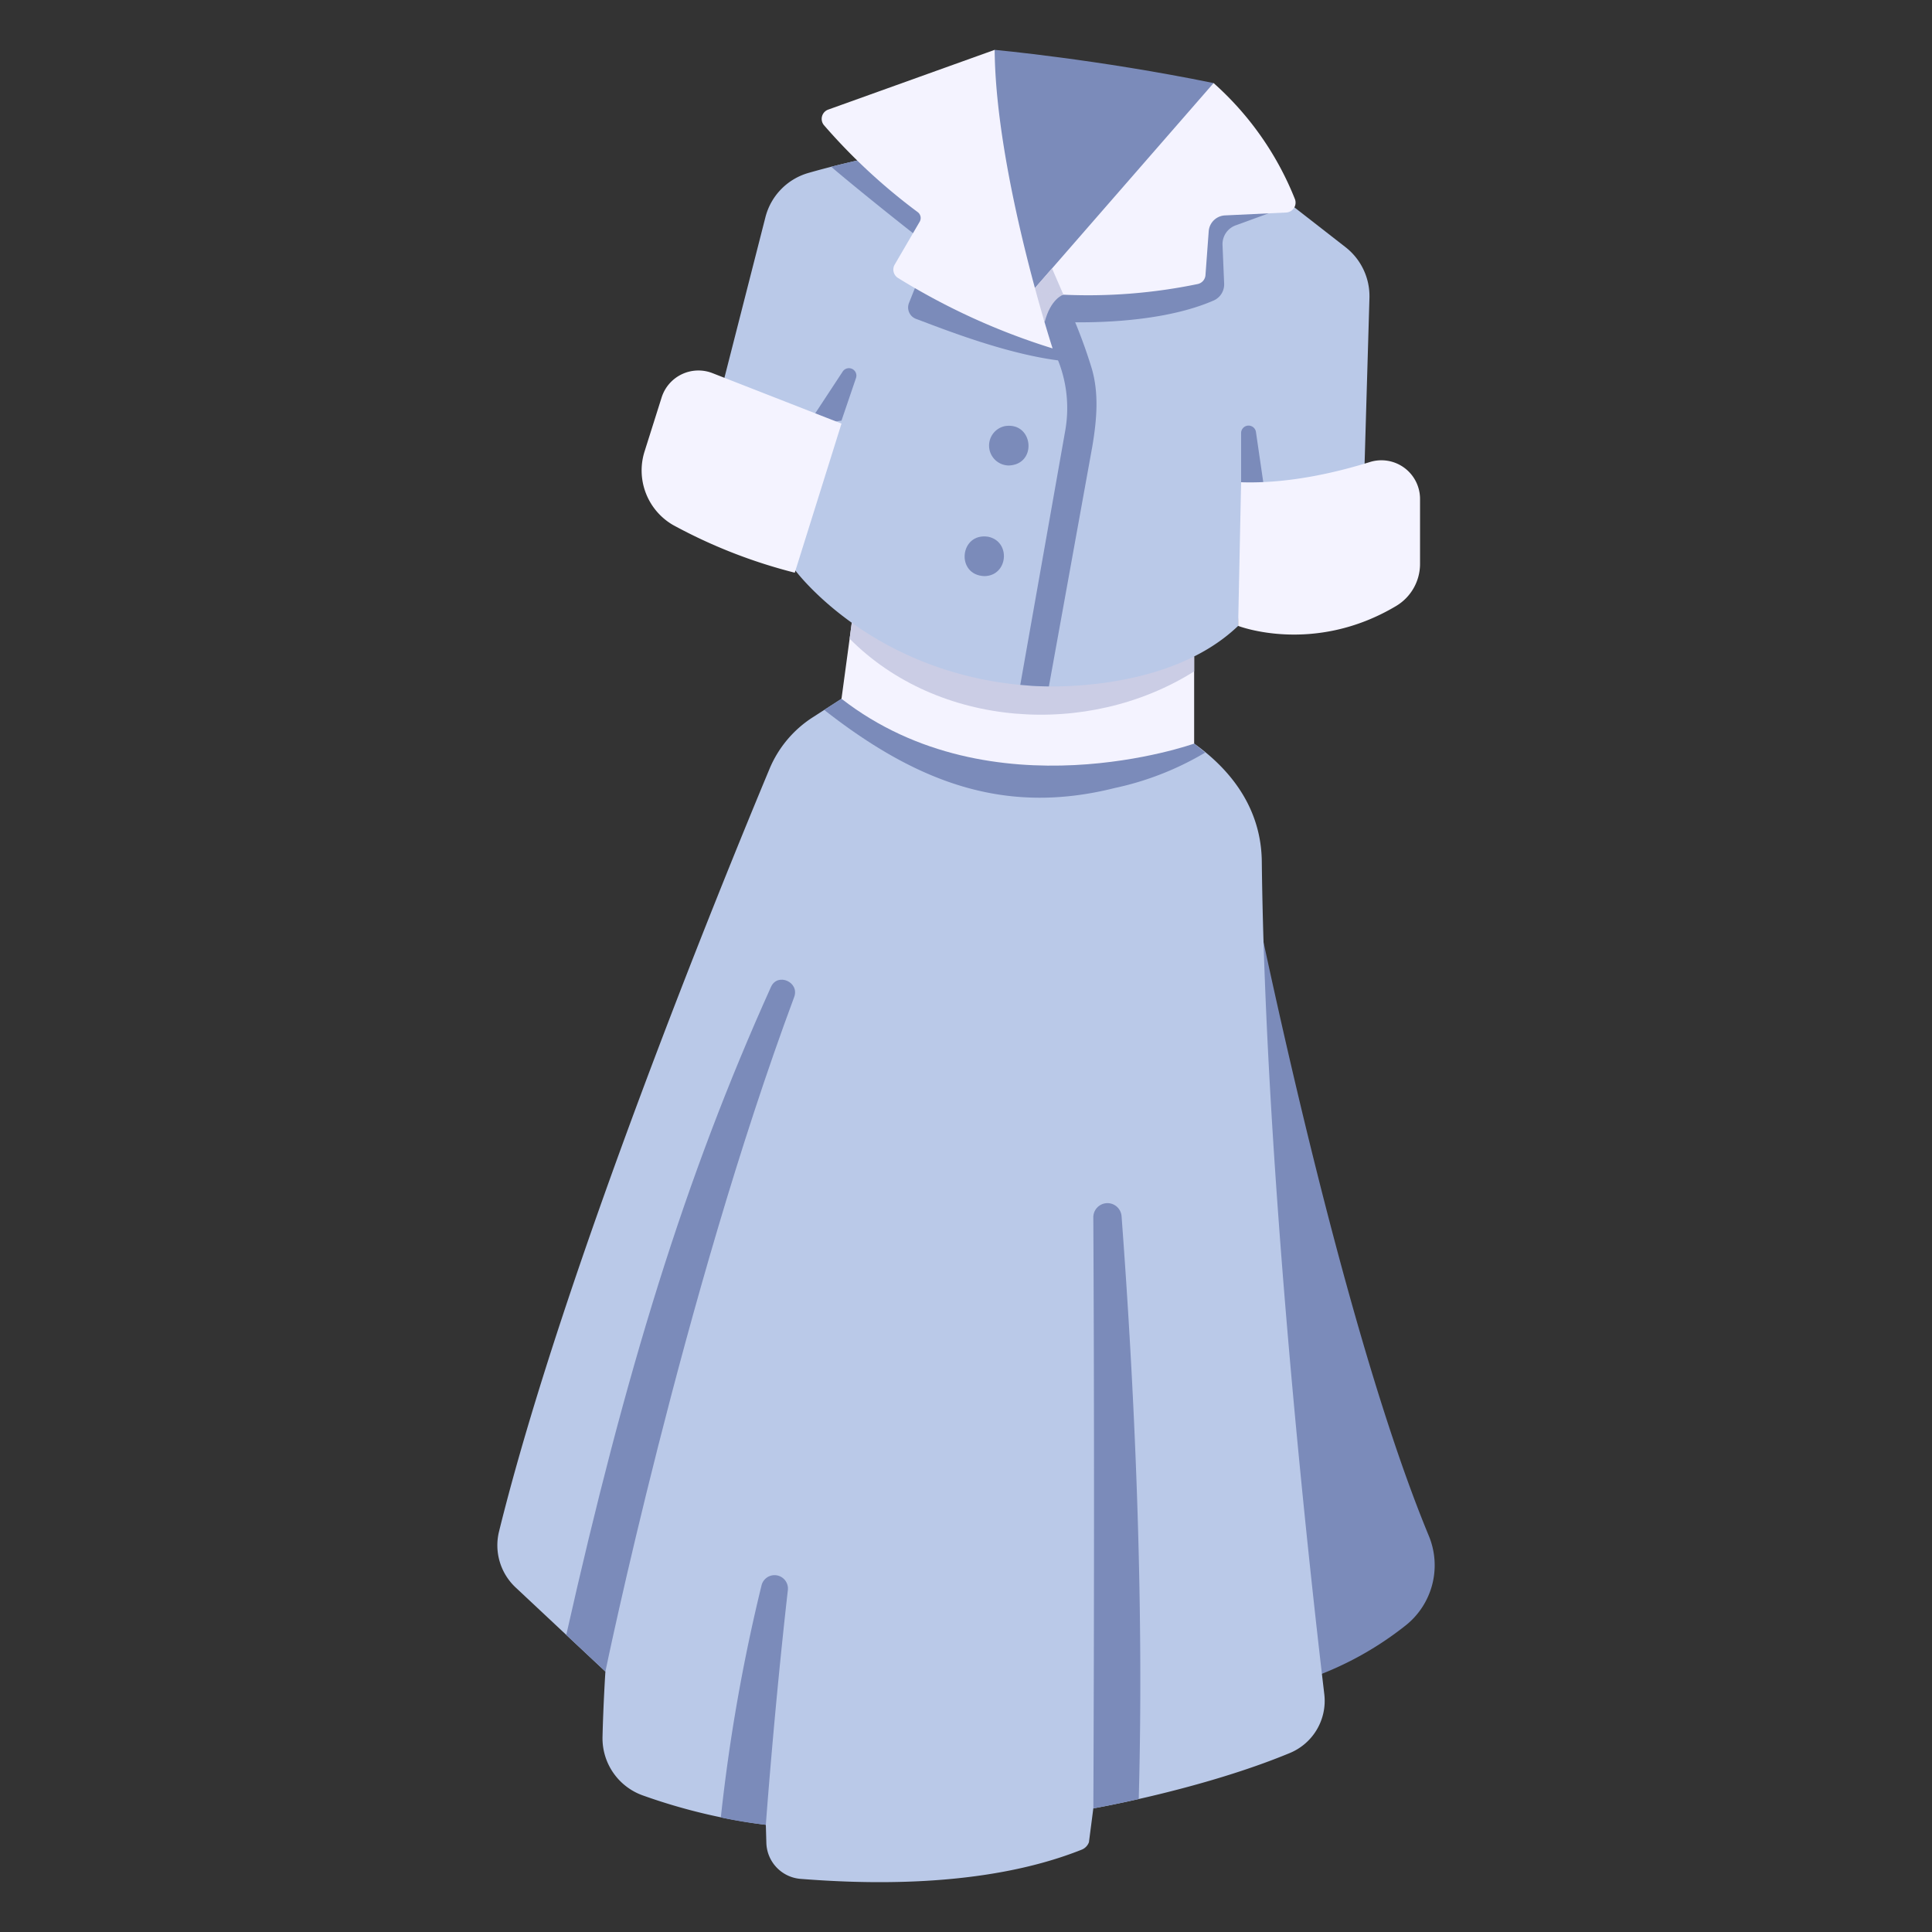 <svg id="icons" xmlns="http://www.w3.org/2000/svg" viewBox="0 0 340 340"><rect x="0" y="0" width="340" height="340" fill="#333333" stroke="none"/><path d="M217.89,144.087s16.137,84.144,33.547,126.167a13.522,13.522,0,0,1-4.269,15.955,58.021,58.021,0,0,1-19.291,10S210.192,187.585,217.89,144.087Z" style="fill:#7b8bba"/><path d="M148.089,122.974,143,126.255a19.872,19.872,0,0,0-7.576,9.049c-8.371,20.063-36.33,88.515-47.6,134.2a10.165,10.165,0,0,0,2.916,9.861l15.8,14.8s-.364,5.592-.506,11.481A10.677,10.677,0,0,0,113.224,316a102.262,102.262,0,0,0,21.551,5.135l.091,3.173a6.543,6.543,0,0,0,6.023,6.344c9.873.767,31.8,1.912,49.487-5.148a2.23,2.23,0,0,0,1.261-1.311l.77-5.948s19.135-3.339,34.561-9.734a9.936,9.936,0,0,0,6.088-10.34c-2.6-21.955-10.355-91.7-11-146.473-.068-8.89-4.85-15.788-11.9-20.837Z" style="fill:#bac9e8"/><path d="M196.193,138.674a52.57,52.57,0,0,0,15.9-6.231l-1.945-1.584-62.061-7.885-3.04,1.96C162.086,138.3,177.524,143.363,196.193,138.674Z" style="fill:#7b8bba"/><path d="M149.9,109.585l60.25,5.93v15.344s-35.519,12.719-62.061-7.885Z" style="fill:#f4f3ff"/><path d="M135.684,173.674c-15.173,33.643-25.583,67.578-36.03,114.046l6.885,6.449s13.643-66.061,33.225-118.712C140.745,172.82,136.84,171.109,135.684,173.674Z" style="fill:#7b8bba"/><path d="M134.015,279.01a312.713,312.713,0,0,0-7.16,40.83,78.037,78.037,0,0,0,7.92,1.293s1.452-19.979,3.875-41.3A2.358,2.358,0,0,0,134.015,279.01Z" style="fill:#7b8bba"/><path d="M200.4,316.6c.984-35.746-.805-72.9-3.021-102.547a2.49,2.49,0,0,0-4.974.194c.273,49.834.007,104,.007,104S195.586,317.688,200.4,316.6Z" style="fill:#7b8bba"/><path d="M149.519,112.4c15.608,15.731,41.953,17.507,60.631,5.756v-2.64l-60.25-5.93Z" style="fill:#cbcde5"/><path d="M186.926,22.413s-26.068,2.677-44.691,8.031a10.908,10.908,0,0,0-7.537,7.795L125.872,72.8l17.494,8.747-3.5,18.718s13.82,18.893,42.335,20.468c0,0,22.917,1.662,35.688-10.584l1.574-19.768,20.468-1.487L241,52.442a10.936,10.936,0,0,0-4.209-8.943L211.067,23.462Z" style="fill:#bac9e8"/><path d="M175.044,8.774s18.067,1.657,38.529,5.845L200.567,44.526l-18.289,6.7-7.234-1.419S165.728,21.289,175.044,8.774Z" style="fill:#7b8bba"/><path d="M177.544,81.917a3.5,3.5,0,0,1-.68-6.93C181.868,74.207,182.612,81.723,177.544,81.917Z" style="fill:#7b8bba"/><path d="M173.213,101.387c-5.07-.206-4.322-7.709.691-6.93C177.987,95.312,177.386,101.374,173.213,101.387Z" style="fill:#7b8bba"/><path d="M179.552,120.528c2.25.181,2.071.216,5.036.273l7.65-42.286c.766-4.583,1.194-9.258-.121-13.716a89.78,89.78,0,0,0-8.244-18.873l-2.827,3.782,4.193,11.607a22.715,22.715,0,0,1,2.217,14.517Z" style="fill:#7b8bba"/><path d="M148.089,74.02l2.552-7.492a1.313,1.313,0,0,0-2.34-1.144l-6.267,9.537Z" style="fill:#7b8bba"/><path d="M218.414,84.866V76.215a1.313,1.313,0,0,1,2.613-.189l1.524,10.456Z" style="fill:#7b8bba"/><path d="M125.384,65.667l22.705,8.878-8.222,26.241a91.814,91.814,0,0,1-21.436-8.4A11.1,11.1,0,0,1,113.448,79.4l2.987-9.453A6.791,6.791,0,0,1,125.384,65.667Z" style="fill:#f4f3ff"/><path d="M218.414,84.866l-.524,25.278s13.257,5.172,27.806-3.5a8.627,8.627,0,0,0,4.207-7.409V87.79a6.8,6.8,0,0,0-8.848-6.472C235.012,83.2,226.639,85.144,218.414,84.866Z" style="fill:#f4f3ff"/><path d="M186.257,56.628s16.4,1.035,27.338-3.75a3.092,3.092,0,0,0,1.834-2.967l-.285-6.8a3.514,3.514,0,0,1,2.305-3.449l8.595-3.139-17.518-4.02L185.239,51.229Z" style="fill:#7b8bba"/><path d="M187.141,51.852s-2.248.666-3.307,4.871l-2.218-5.439,4.833-1.028Z" style="fill:#cbcde5"/><path d="M181.616,51.284l31.957-36.665a54,54,0,0,1,14.29,20.366,1.74,1.74,0,0,1-1.519,2.414l-10.768.51a3.015,3.015,0,0,0-2.863,2.789l-.569,7.716a1.732,1.732,0,0,1-1.367,1.571,94.981,94.981,0,0,1-23.637,1.876S183.542,51.389,181.616,51.284Z" style="fill:#f4f3ff"/><path d="M188.456,63.655l-25.083-37.9c-5.595.982-11.543,2.18-17.088,3.594,2.315,2.043,12.88,10.617,17.591,14.151l-3.909,9.819a2.14,2.14,0,0,0,1.242,2.8C165.821,57.828,178.361,62.9,188.456,63.655Z" style="fill:#7b8bba"/><path d="M187.141,51.852l-2-4.612-3.524,4.044C183.449,51.565,185.3,51.742,187.141,51.852Z" style="fill:#cbcde5"/><path d="M185.239,61.315S175.21,30.5,175.044,8.774L145.759,19.285a1.739,1.739,0,0,0-.765,2.736A103.623,103.623,0,0,0,161.517,37.34a1.3,1.3,0,0,1,.333,1.677l-4.4,7.549a1.735,1.735,0,0,0,.578,2.347A117.829,117.829,0,0,0,185.239,61.315Z" style="fill:#f4f3ff"/></svg>